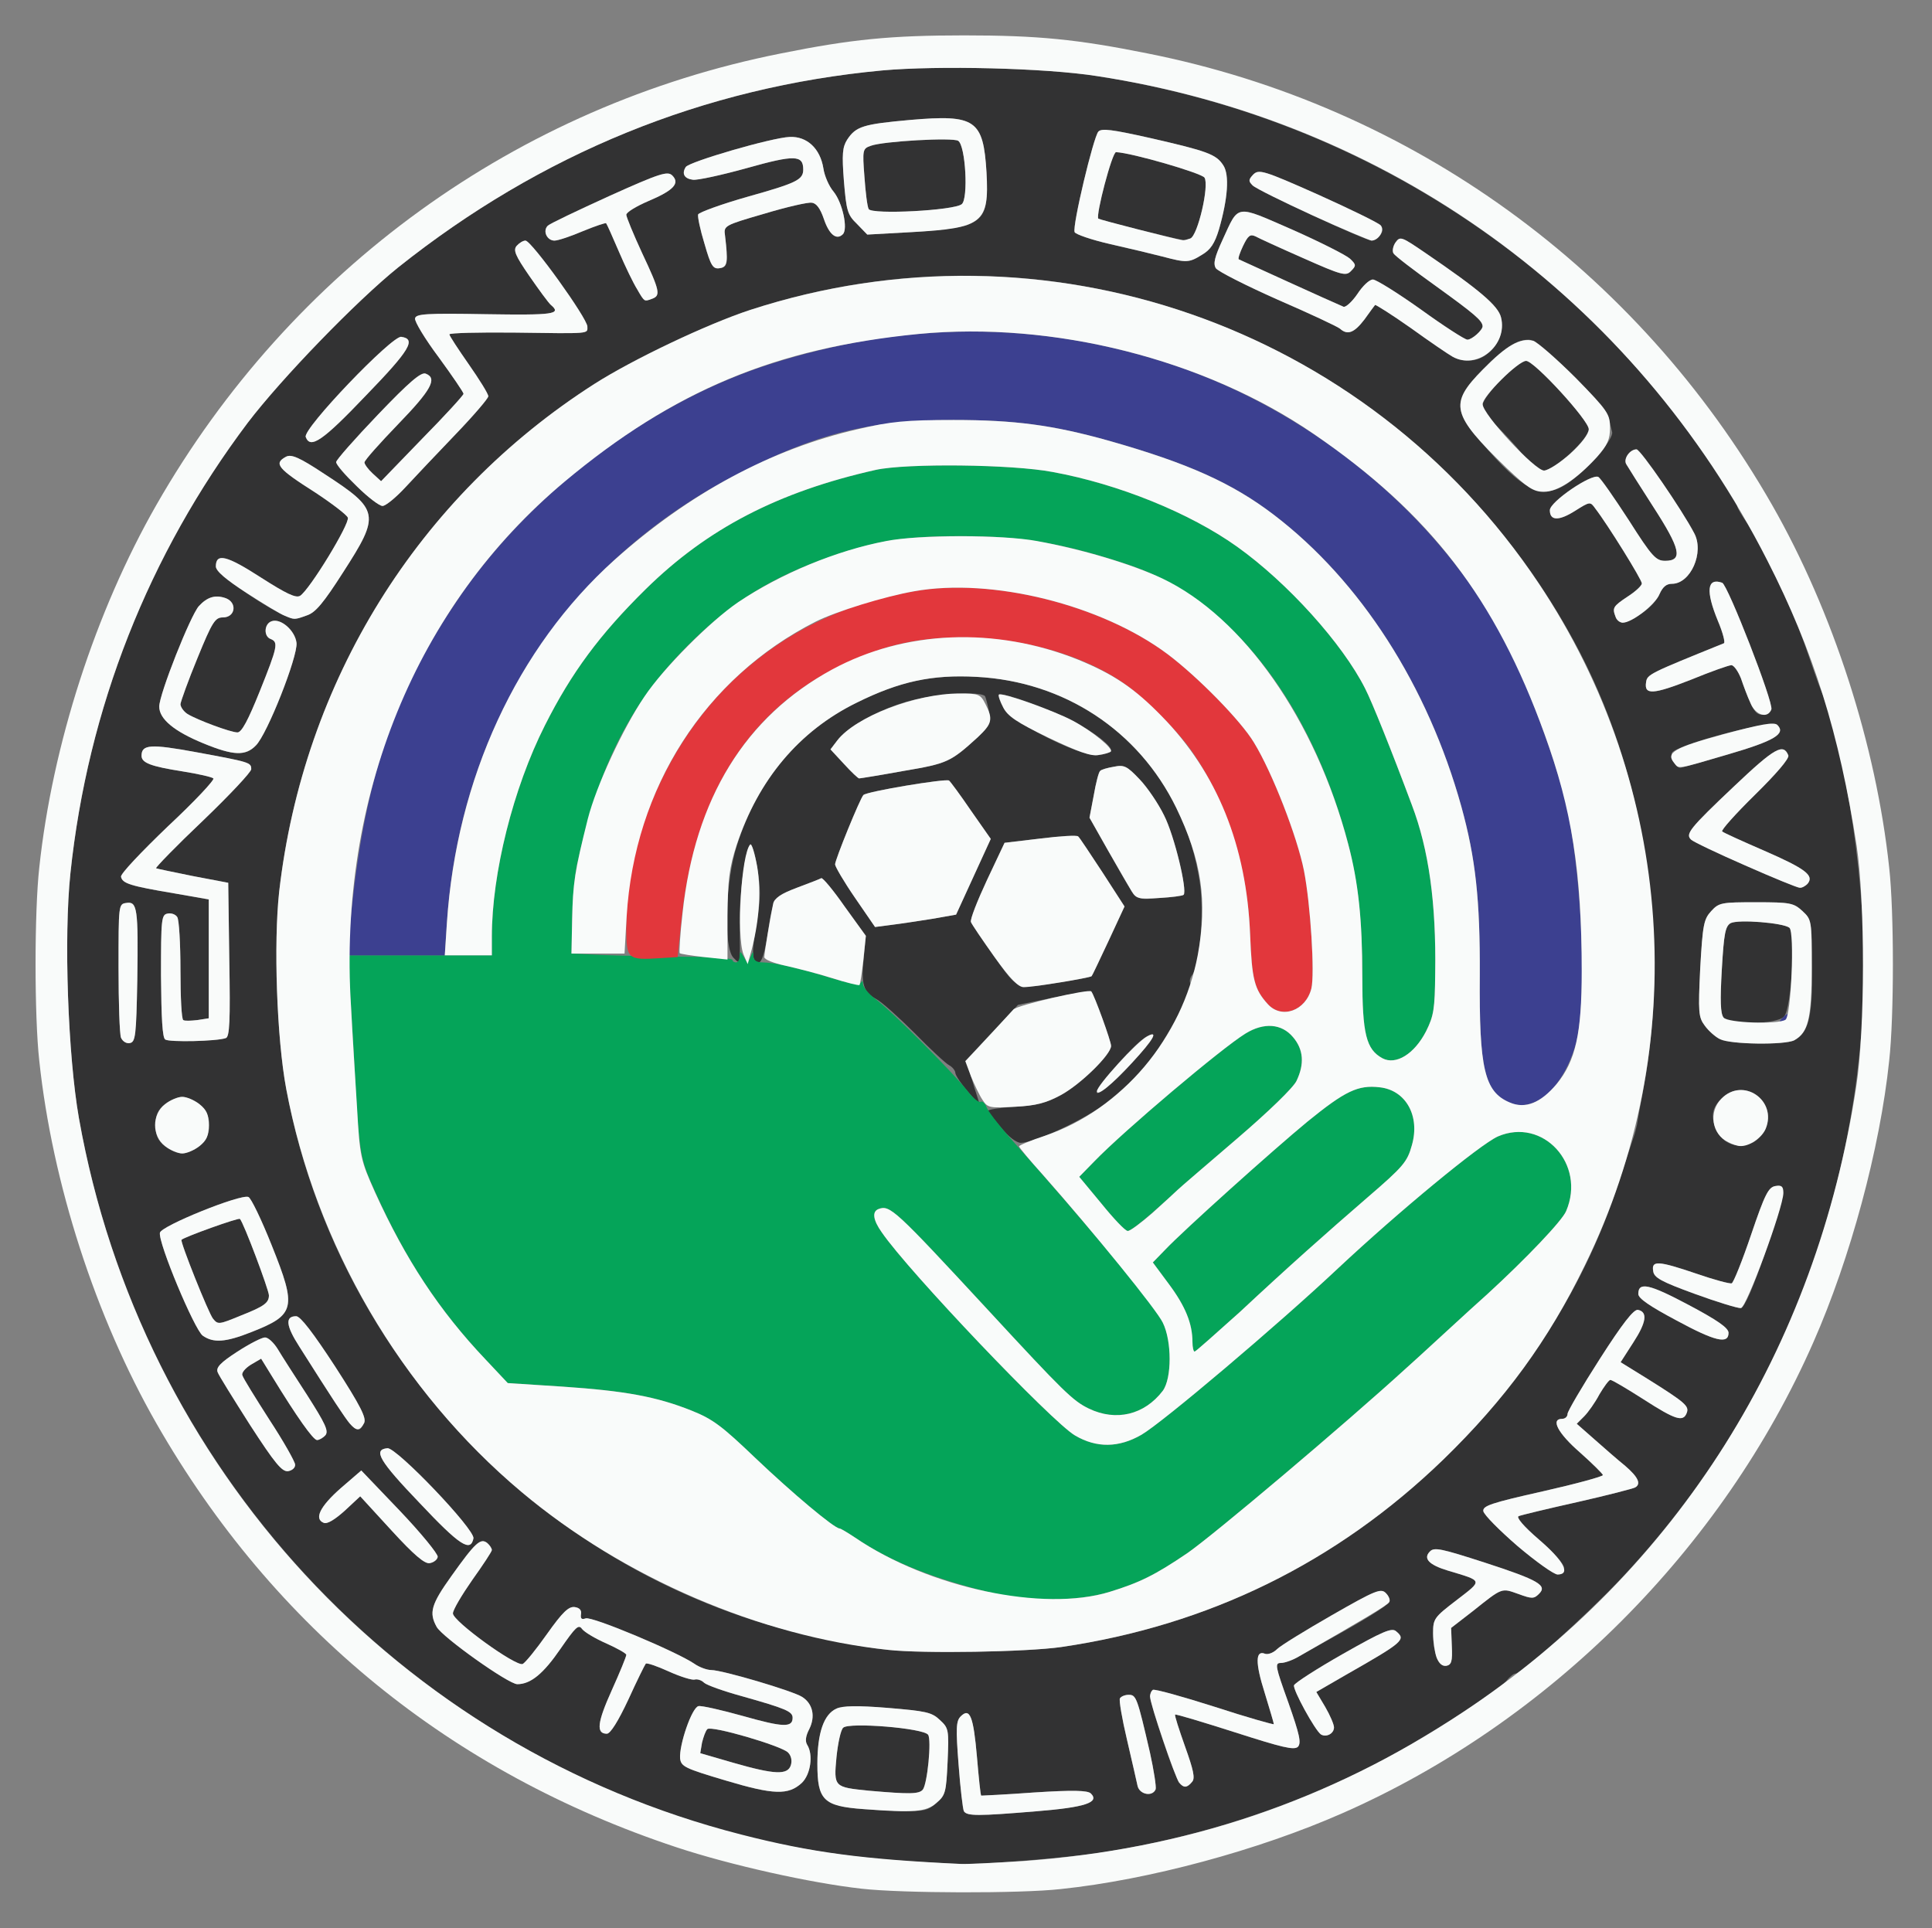 <!DOCTYPE svg PUBLIC "-//W3C//DTD SVG 20010904//EN" "http://www.w3.org/TR/2001/REC-SVG-20010904/DTD/svg10.dtd">
<svg version="1.0" xmlns="http://www.w3.org/2000/svg" width="546px" height="545px" viewBox="0 0 5460 5450" preserveAspectRatio="xMidYMid meet">
<rect x="0" y="0" width="5460" height="5450" fill="#808080" stroke="none"/>
<g id="layer101" fill="#323233" stroke="none">
 <path d="M2565 5260 c-1166 -70 -2137 -941 -2342 -2100 -31 -177 -43 -511 -24 -692 49 -466 221 -901 501 -1273 96 -126 307 -344 425 -439 404 -322 864 -510 1369 -557 157 -14 460 -7 606 16 636 98 1208 425 1608 922 76 94 202 278 202 295 0 4 14 27 31 52 41 62 131 253 164 351 15 44 31 89 35 100 79 191 137 586 127 871 -23 627 -268 1216 -692 1662 -97 102 -275 262 -292 262 -5 0 -17 9 -26 21 -28 32 -251 174 -367 233 -242 124 -490 205 -765 250 -90 15 -353 37 -410 34 -16 0 -84 -4 -150 -8z m366 -141 c136 -11 177 -25 152 -50 -9 -9 -50 -10 -160 -3 -81 6 -149 9 -150 9 -2 -1 -7 -50 -12 -109 -10 -115 -20 -141 -46 -115 -13 13 -14 33 -6 136 5 67 12 126 15 132 9 14 39 14 207 0z m-285 -23 c26 -22 28 -30 32 -117 4 -91 3 -95 -22 -118 -23 -22 -40 -25 -147 -34 -86 -7 -128 -6 -145 2 -36 16 -54 69 -54 156 0 118 17 127 242 133 57 2 71 -1 94 -22z m-380 -57 c25 -24 33 -80 15 -108 -6 -10 -4 -25 6 -44 18 -36 10 -72 -20 -91 -26 -17 -226 -76 -257 -76 -12 0 -34 -8 -48 -18 -50 -34 -290 -135 -307 -128 -11 4 -15 1 -13 -12 2 -11 -4 -18 -18 -20 -17 -2 -34 14 -78 76 -31 44 -62 82 -69 85 -20 7 -197 -121 -197 -143 0 -10 25 -52 55 -95 30 -42 55 -80 55 -84 0 -5 -6 -14 -13 -20 -19 -15 -34 -1 -101 93 -58 81 -64 104 -42 144 16 29 203 162 228 162 38 0 74 -30 122 -100 43 -62 51 -70 61 -56 7 9 37 27 69 41 31 14 56 28 56 32 0 5 -18 49 -41 100 -41 91 -45 123 -14 123 10 0 32 -35 61 -97 24 -53 47 -99 49 -101 3 -3 32 7 65 22 33 15 66 25 73 23 7 -2 19 1 27 9 8 7 56 24 107 38 124 35 143 43 143 61 0 28 -27 27 -140 -5 -61 -17 -118 -30 -126 -28 -19 4 -55 110 -52 148 3 23 14 28 128 62 137 41 178 42 216 7z m1000 18 c2 -7 -5 -53 -16 -103 -36 -156 -39 -164 -60 -164 -10 0 -21 4 -25 10 -3 5 6 58 20 117 14 59 27 118 30 131 6 24 42 31 51 9z m103 -21 c9 -10 4 -33 -20 -100 -17 -48 -30 -88 -28 -90 2 -2 78 21 169 50 134 43 167 51 178 41 10 -11 5 -34 -27 -125 -37 -103 -39 -112 -21 -112 11 0 36 -10 57 -22 21 -12 59 -33 84 -47 94 -52 159 -92 165 -103 3 -5 -1 -17 -9 -25 -14 -15 -29 -9 -153 62 -75 43 -145 86 -155 96 -10 10 -25 16 -34 13 -27 -11 -28 25 -1 110 14 46 26 86 26 89 0 2 -75 -19 -167 -49 -91 -29 -170 -51 -175 -48 -13 9 -10 27 28 141 45 134 57 151 83 119z m401 -154 c0 -8 -11 -34 -25 -58 l-25 -42 83 -48 c165 -94 171 -100 142 -124 -12 -10 -38 1 -149 64 -74 42 -136 82 -139 89 -4 12 59 127 76 139 15 9 37 -2 37 -20z m333 -229 l-2 -52 62 -48 c84 -67 80 -65 128 -48 38 14 44 14 58 0 25 -24 0 -39 -154 -89 -121 -39 -142 -44 -154 -31 -20 20 -2 38 51 54 100 30 99 26 25 83 -64 49 -67 53 -67 94 0 58 16 96 38 92 14 -3 17 -13 15 -55z m-1104 2 c416 -61 778 -238 1080 -530 233 -226 405 -498 496 -785 21 -63 40 -122 43 -130 3 -8 6 -22 8 -30 1 -8 9 -53 18 -100 79 -422 6 -899 -197 -1270 -456 -837 -1428 -1227 -2327 -934 -122 40 -332 140 -440 209 -499 319 -823 841 -891 1435 -16 145 -7 414 20 558 131 700 640 1280 1316 1500 107 35 286 75 385 85 100 11 391 6 489 -8z m1421 -224 c0 -11 -29 -44 -71 -80 -43 -37 -65 -63 -57 -66 7 -3 82 -21 167 -40 84 -19 157 -38 162 -41 18 -10 8 -30 -28 -61 -21 -17 -60 -51 -87 -75 l-50 -44 21 -21 c11 -11 31 -39 43 -62 13 -22 27 -41 31 -41 5 0 47 25 94 55 90 58 112 65 122 38 7 -19 -4 -29 -111 -96 l-76 -47 36 -56 c37 -57 41 -86 13 -92 -12 -2 -44 39 -108 139 -50 78 -91 148 -91 155 0 8 -7 14 -15 14 -34 0 -12 41 50 95 36 32 65 61 65 64 0 4 -77 25 -170 46 -147 33 -170 41 -168 56 4 24 186 179 210 179 11 0 18 -7 18 -19z m-3183 -31 c1 -8 -47 -67 -107 -130 l-109 -114 -58 50 c-59 52 -76 87 -48 98 10 4 31 -9 59 -34 l44 -41 88 96 c64 70 94 95 108 93 12 -2 22 -10 23 -18z m101 -52 c5 -25 -217 -257 -243 -255 -42 4 -23 36 91 155 113 120 144 140 152 100z m-504 -209 c-1 -9 -33 -66 -73 -127 -39 -61 -74 -117 -76 -125 -3 -7 8 -20 24 -30 l29 -17 32 52 c68 111 115 178 126 178 6 0 17 -6 24 -14 9 -12 -1 -33 -52 -113 -35 -54 -73 -113 -83 -130 -11 -18 -27 -33 -36 -33 -9 0 -44 18 -78 40 -48 31 -61 45 -56 58 3 9 45 76 92 150 70 108 90 132 107 130 12 -2 21 -10 20 -19z m195 -117 c7 -14 -9 -47 -82 -160 -62 -95 -98 -142 -110 -142 -32 0 -29 27 9 86 160 253 162 255 183 216z m-319 -257 c125 -49 129 -68 58 -245 -29 -73 -59 -135 -66 -137 -22 -9 -247 82 -250 101 -6 27 98 275 121 291 30 21 64 19 137 -10z m4175 2 c0 -14 -32 -36 -113 -79 -111 -59 -142 -66 -142 -31 0 13 33 35 108 75 109 59 147 68 147 35z m102 -222 c60 -172 64 -198 31 -193 -20 3 -30 22 -69 137 -25 74 -50 136 -55 138 -5 2 -50 -10 -99 -27 -109 -37 -128 -38 -123 -8 2 19 22 30 118 65 63 23 122 41 130 40 10 -2 33 -54 67 -152z m-4423 -306 c37 -29 37 -89 0 -118 -15 -12 -37 -21 -49 -21 -12 0 -34 9 -49 21 -20 16 -26 29 -26 59 0 30 6 43 26 59 15 12 37 21 49 21 12 0 34 -9 49 -21z m4390 -10 c13 -7 30 -24 36 -39 33 -80 -64 -147 -125 -85 -27 26 -31 51 -14 89 19 40 60 54 103 35z m-4566 -459 c3 -203 0 -223 -31 -218 -22 3 -22 5 -22 183 0 99 3 188 7 198 5 11 16 17 25 15 16 -3 18 -21 21 -178z m250 164 c11 -3 13 -48 10 -221 l-3 -218 -100 -19 c-55 -11 -102 -21 -104 -22 -2 -2 57 -63 133 -135 75 -72 136 -137 136 -145 0 -19 -3 -20 -155 -48 -130 -24 -155 -22 -155 10 0 20 26 30 115 44 44 7 84 16 88 20 4 4 -53 65 -128 135 -76 73 -135 135 -133 143 4 19 26 26 151 47 l97 17 0 168 0 168 -32 5 c-18 2 -36 3 -40 0 -5 -2 -8 -66 -8 -141 0 -75 -4 -143 -9 -150 -5 -8 -17 -12 -27 -10 -18 3 -19 15 -19 176 1 121 4 175 12 180 12 8 146 5 171 -4z m4433 6 c43 -24 53 -69 50 -243 -1 -92 -3 -99 -27 -122 -25 -23 -34 -25 -131 -25 -98 0 -105 1 -127 25 -21 23 -24 38 -31 161 -6 126 -5 139 13 163 10 14 30 32 43 38 29 15 183 17 210 3z m38 -443 c18 -23 -7 -42 -124 -93 -60 -26 -113 -50 -118 -54 -4 -3 38 -50 92 -103 61 -60 98 -103 95 -112 -14 -35 -38 -22 -152 86 -129 122 -139 136 -123 152 12 12 290 135 307 136 6 1 17 -5 23 -12z m-225 -365 c130 -38 164 -58 139 -83 -16 -16 -289 57 -298 79 -5 14 11 42 24 42 3 0 64 -17 135 -38z m-4161 -25 c32 -31 119 -252 115 -290 -4 -35 -45 -71 -71 -61 -21 8 -22 43 -2 50 22 9 20 21 -31 148 -33 82 -51 116 -63 116 -19 0 -113 -35 -141 -52 -11 -7 -20 -20 -20 -28 1 -8 22 -67 48 -130 42 -103 50 -115 72 -115 35 0 41 -41 9 -54 -30 -11 -53 -4 -77 22 -24 27 -112 249 -112 284 0 35 42 70 125 104 85 35 119 36 148 6z m4283 -102 c7 -18 -123 -352 -139 -358 -43 -15 -47 23 -12 108 14 33 21 61 17 63 -210 85 -217 88 -220 110 -6 37 20 35 127 -7 56 -23 107 -41 114 -41 7 0 19 17 27 37 31 87 40 103 60 103 12 0 23 -7 26 -15z m-367 -271 c22 -14 45 -39 51 -55 9 -20 19 -29 35 -29 53 0 92 -89 63 -143 -35 -67 -152 -237 -163 -237 -19 0 -38 27 -29 42 4 7 38 61 76 120 77 119 85 153 34 153 -26 0 -37 -11 -103 -115 -41 -63 -79 -118 -86 -122 -19 -10 -137 70 -137 94 0 30 25 31 71 2 43 -27 43 -27 58 -6 34 44 131 200 131 211 0 6 -18 23 -40 37 -42 28 -44 32 -34 58 9 23 29 20 73 -10z m-3771 5 c24 -8 47 -36 102 -122 105 -163 103 -176 -54 -278 -71 -47 -93 -56 -108 -48 -35 19 -24 33 83 101 47 31 89 63 92 71 6 17 -108 204 -135 221 -12 7 -39 -6 -111 -52 -96 -62 -127 -70 -127 -31 0 23 181 144 221 148 3 1 20 -4 37 -10z m277 -361 c27 -29 90 -96 142 -150 51 -53 93 -102 93 -108 0 -7 -25 -47 -55 -90 -30 -43 -55 -81 -55 -85 0 -4 82 -6 183 -5 219 3 207 4 207 -17 0 -23 -158 -243 -175 -243 -7 0 -18 7 -25 15 -10 12 -4 27 36 85 27 39 54 76 61 82 31 26 7 29 -184 26 -169 -3 -198 -1 -200 12 -2 8 28 58 67 110 38 52 70 99 70 103 0 4 -53 62 -117 127 l-116 120 -24 -22 c-13 -12 -23 -26 -23 -31 0 -6 43 -54 95 -108 94 -97 112 -130 78 -143 -13 -5 -46 23 -135 116 -65 68 -118 128 -118 134 0 18 113 124 131 124 9 0 38 -24 64 -52z m3291 -16 c56 -41 125 -122 120 -141 -2 -9 -7 -27 -10 -41 -7 -35 -197 -220 -225 -220 -35 0 -72 24 -133 87 -80 82 -81 111 -5 199 124 146 178 170 253 116z m-3402 -244 c125 -129 143 -160 100 -166 -26 -4 -279 260 -270 283 13 35 48 11 170 -117z m3164 -114 c35 -25 54 -69 44 -107 -8 -33 -61 -78 -215 -183 -66 -45 -70 -47 -83 -29 -7 10 -10 24 -6 31 4 7 59 49 122 94 108 78 129 96 130 112 0 11 -30 38 -43 38 -7 0 -66 -38 -131 -85 -66 -47 -127 -85 -136 -85 -10 0 -29 18 -44 41 -15 22 -33 38 -39 36 -29 -12 -292 -132 -296 -134 -3 -2 3 -19 12 -38 14 -29 20 -34 35 -27 9 5 70 33 136 62 108 48 120 51 134 36 15 -15 15 -18 -3 -35 -11 -10 -84 -47 -163 -82 -163 -71 -150 -73 -197 29 -22 48 -27 67 -19 80 6 9 85 49 175 89 90 39 169 76 176 82 21 19 40 12 69 -26 15 -21 29 -40 30 -41 1 -2 47 27 101 65 54 39 107 75 118 81 28 16 67 15 93 -4z m-2354 -160 c23 -9 21 -22 -29 -128 -25 -54 -45 -103 -45 -109 0 -7 28 -24 63 -39 71 -30 89 -50 67 -72 -13 -13 -34 -7 -178 58 -90 41 -168 78 -174 84 -15 15 -2 42 19 42 10 0 46 -12 81 -27 34 -14 64 -24 65 -22 2 2 18 38 36 80 32 75 67 139 75 139 2 0 11 -3 20 -6z m210 -119 c-1 -16 -3 -43 -5 -59 -4 -28 -3 -29 111 -62 63 -19 124 -33 134 -31 13 1 24 16 34 45 15 45 36 62 54 44 15 -15 -1 -89 -26 -120 -13 -15 -26 -45 -29 -66 -9 -56 -46 -91 -95 -89 -51 2 -284 70 -294 85 -12 19 -4 33 20 36 12 2 81 -13 153 -33 135 -38 159 -37 159 4 0 29 -18 38 -157 77 -74 21 -137 44 -140 50 -2 6 6 44 18 83 18 63 24 72 43 69 16 -2 21 -9 20 -33z m1343 -5 c24 -14 36 -32 48 -72 25 -87 30 -154 12 -181 -20 -31 -45 -40 -207 -77 -107 -24 -137 -28 -146 -18 -14 16 -74 267 -67 284 2 6 48 22 101 34 53 12 120 28 147 35 68 18 75 18 112 -5z m503 -55 c9 -11 9 -19 2 -28 -6 -7 -86 -46 -177 -87 -155 -69 -167 -72 -183 -57 -14 15 -14 19 -2 31 16 16 317 155 336 156 6 0 17 -7 24 -15z m-1164 -30 c48 -20 57 -45 52 -147 -9 -150 -31 -165 -216 -149 -133 12 -153 18 -178 56 -13 21 -15 40 -9 117 7 84 10 95 37 121 l29 30 126 -7 c70 -4 141 -13 159 -21z"/>
 <path d="M2455 5061 c-98 -10 -99 -10 -91 -95 4 -39 12 -77 19 -83 16 -16 227 1 240 20 10 15 -2 138 -15 155 -11 13 -38 13 -153 3z"/>
 <path d="M2072 4982 l-93 -27 5 -30 c4 -16 10 -33 15 -38 11 -11 209 47 228 66 9 9 12 23 8 36 -9 28 -45 27 -163 -7z"/>
 <path d="M2830 3188 c-19 -22 -36 -44 -38 -48 -1 -4 32 -9 75 -12 62 -3 90 -11 131 -33 57 -31 142 -115 142 -139 0 -13 -47 -143 -56 -154 -1 -2 -48 6 -105 17 l-102 21 -73 78 c-43 44 -72 83 -70 92 3 8 12 38 20 65 l16 50 -35 -40 c-19 -22 -34 -45 -35 -52 0 -7 -8 -17 -17 -22 -10 -5 -54 -46 -98 -91 -44 -44 -93 -88 -108 -96 -37 -20 -44 -42 -36 -117 l6 -62 -60 -83 c-32 -46 -62 -82 -66 -80 -3 2 -34 14 -68 27 -68 26 -67 23 -84 134 -8 50 -16 77 -25 77 -19 0 -21 -27 -5 -115 11 -66 11 -93 1 -154 -7 -40 -16 -69 -20 -64 -14 15 -31 144 -30 222 2 123 3 118 -17 98 -29 -28 -23 -218 10 -319 58 -183 175 -322 338 -402 121 -60 213 -80 339 -73 329 17 587 258 632 590 11 85 -2 228 -24 254 -5 7 -7 16 -4 22 11 17 -82 185 -134 244 -29 31 -81 78 -116 103 -65 46 -191 103 -229 104 -12 0 -35 -17 -55 -42z m369 -184 c62 -67 76 -93 43 -75 -21 11 -59 49 -107 107 -74 87 -22 61 64 -32z m-201 -228 c45 -7 84 -15 87 -17 2 -2 23 -47 48 -100 l45 -97 -62 -96 c-35 -53 -65 -99 -69 -102 -3 -4 -51 -1 -107 6 l-101 12 -50 106 c-27 58 -48 111 -45 118 2 6 32 50 66 98 69 96 60 93 188 72z m-364 -179 l68 -12 49 -107 49 -107 -56 -80 c-30 -44 -58 -82 -62 -85 -10 -6 -233 31 -242 41 -10 11 -80 183 -80 196 0 6 25 49 56 94 l57 83 46 -6 c25 -3 77 -11 115 -17z m711 -68 c11 -12 -26 -167 -55 -224 -16 -33 -47 -79 -69 -102 -36 -38 -44 -42 -73 -36 -18 3 -36 8 -39 12 -4 3 -12 34 -18 69 l-12 63 52 92 c88 154 72 140 145 135 35 -2 66 -6 69 -9z m-792 -350 c125 -21 133 -25 210 -96 35 -32 38 -39 32 -72 -4 -20 -9 -39 -11 -43 -10 -15 -132 -8 -210 12 -84 22 -177 72 -208 113 l-19 25 38 41 c21 23 40 41 43 41 3 0 59 -9 125 -21z m586 -54 c13 -14 -72 -75 -149 -107 -86 -37 -161 -61 -168 -54 -2 2 4 18 13 35 21 41 223 143 269 135 16 -2 32 -7 35 -9z"/>
 <path d="M602 3727 c-12 -14 -94 -219 -89 -223 8 -8 161 -63 165 -59 10 9 82 201 82 216 0 21 -13 31 -79 57 -63 26 -65 26 -79 9z"/>
 <path d="M4871 2876 c-9 -11 -10 -48 -5 -136 6 -103 10 -122 25 -131 22 -11 148 -1 166 13 18 15 6 227 -15 251 -20 22 -153 25 -171 3z"/>
 <path d="M4303 1284 c-21 -26 -55 -62 -75 -82 -22 -20 -38 -45 -38 -57 0 -25 99 -125 123 -125 23 0 177 168 177 193 0 27 -97 116 -127 117 -14 0 -35 -17 -60 -46z"/>
 <path d="M3222 650 c-62 -15 -115 -30 -118 -32 -8 -9 39 -188 50 -188 45 2 241 59 250 72 14 22 -19 164 -40 172 -19 7 -6 9 -142 -24z"/>
 <path d="M2455 591 c-4 -7 -9 -48 -12 -91 -6 -77 -5 -80 18 -88 35 -13 232 -24 247 -14 21 14 29 164 10 179 -21 18 -253 30 -263 14z"/>
 </g>
<g id="layer102" fill="#05a459" stroke="none">
 <path d="M2775 4495 c-155 -40 -267 -87 -358 -149 -21 -14 -41 -26 -44 -26 -15 0 -135 -101 -238 -199 -94 -90 -120 -110 -180 -134 -100 -40 -189 -56 -365 -68 l-155 -10 -63 -67 c-130 -137 -226 -283 -310 -470 -46 -101 -47 -104 -62 -392 -6 -107 -13 -214 -15 -237 l-5 -43 205 0 205 0 0 -53 c0 -178 60 -419 150 -597 75 -149 155 -257 285 -385 174 -171 374 -275 650 -337 87 -19 385 -16 500 6 186 34 388 116 521 211 143 102 298 274 362 401 19 37 73 171 132 329 48 126 69 278 66 475 -1 102 -4 121 -26 165 -33 64 -85 96 -123 76 -46 -25 -57 -68 -57 -231 0 -216 -21 -341 -85 -520 -120 -330 -326 -561 -576 -644 -184 -61 -302 -81 -474 -81 -155 0 -239 13 -365 57 -168 58 -284 130 -406 252 -163 164 -252 339 -314 622 -6 28 -12 96 -13 150 l-2 99 85 4 c47 2 149 4 228 5 78 0 142 4 142 9 0 4 5 7 10 7 6 0 10 -8 10 -17 1 -16 2 -16 12 2 11 19 11 19 19 0 7 -17 8 -18 8 -2 1 11 9 17 26 17 32 0 100 15 197 45 54 16 78 20 82 11 2 -6 5 -3 5 6 1 9 16 27 33 40 41 28 223 211 262 261 15 20 32 34 37 31 5 -3 13 4 17 15 4 11 32 48 63 83 239 269 411 476 436 526 25 52 25 158 -1 193 -52 68 -132 87 -209 50 -45 -22 -70 -46 -287 -281 -261 -282 -275 -295 -307 -283 -19 7 -16 31 9 66 75 110 482 537 546 574 61 36 124 35 188 -2 60 -35 387 -312 554 -469 174 -163 402 -351 453 -374 127 -55 250 78 193 211 -11 27 -113 134 -222 234 -17 15 -73 66 -124 113 -51 47 -98 90 -104 95 -174 159 -547 474 -621 525 -90 61 -134 83 -219 109 -96 29 -239 28 -361 -4z"/>
 <path d="M3370 3793 c0 -52 -20 -101 -66 -163 l-46 -62 34 -35 c54 -57 306 -283 403 -363 107 -87 143 -104 204 -97 74 8 115 81 91 164 -13 47 -24 60 -125 147 -118 102 -225 197 -361 324 -68 61 -125 112 -128 112 -3 0 -6 -12 -6 -27z"/>
 <path d="M3113 3402 l-63 -76 43 -44 c83 -86 360 -320 427 -361 52 -32 102 -28 134 10 30 35 33 76 10 124 -9 19 -78 86 -169 164 -85 73 -160 137 -167 144 -73 68 -132 117 -141 116 -7 0 -40 -35 -74 -77z"/>
 </g>
<g id="layer103" fill="#3c4090" stroke="none">
 <path d="M4265 3116 c-70 -30 -85 -97 -83 -361 1 -212 -12 -330 -52 -475 -95 -342 -285 -638 -530 -825 -118 -90 -243 -146 -465 -209 -160 -45 -268 -59 -440 -59 -238 0 -392 39 -615 155 -484 250 -780 710 -817 1266 l-6 92 -137 0 -138 0 4 -47 c35 -417 114 -667 297 -943 202 -306 546 -569 887 -679 388 -125 765 -125 1141 -1 416 138 786 454 964 825 61 126 134 334 156 440 43 214 54 555 20 664 -38 121 -116 187 -186 157z"/>
 <path d="M5030 2886 c0 -2 7 -9 15 -16 9 -7 15 -8 15 -2 0 5 -7 12 -15 16 -8 3 -15 4 -15 2z"/>
 </g>
<g id="layer104" fill="#e2373c" stroke="none">
 <path d="M3583 2838 c-38 -42 -45 -69 -50 -196 -8 -197 -63 -371 -164 -518 -40 -58 -136 -154 -193 -193 -180 -124 -474 -165 -684 -97 -331 108 -522 363 -565 756 l-12 115 -49 3 c-93 6 -96 3 -96 -87 0 -254 117 -523 306 -702 140 -131 304 -212 508 -248 219 -39 529 38 716 178 85 64 207 188 244 250 52 85 122 266 141 361 19 97 31 294 21 334 -16 63 -84 87 -123 44z"/>
 </g>
<g id="layer105" fill="#f9fbfa" stroke="none">
 <path d="M2435 5338 c-144 -16 -372 -67 -523 -117 -637 -211 -1139 -620 -1470 -1198 -172 -301 -294 -678 -331 -1025 -14 -125 -14 -421 0 -546 37 -347 159 -724 331 -1025 381 -666 1020 -1128 1765 -1276 199 -40 310 -51 518 -51 208 0 319 11 518 51 745 148 1384 610 1765 1276 172 301 294 678 331 1025 14 125 14 421 0 546 -26 249 -110 559 -214 795 -257 585 -747 1075 -1332 1332 -236 104 -546 188 -795 214 -115 13 -449 12 -563 -1z m455 -78 c461 -33 866 -170 1243 -420 608 -403 1000 -1027 1113 -1770 25 -161 25 -521 1 -680 -49 -316 -122 -551 -252 -805 -377 -742 -1071 -1244 -1895 -1370 -146 -23 -449 -30 -606 -16 -505 47 -965 235 -1369 557 -118 95 -329 313 -425 439 -280 372 -452 807 -501 1273 -19 181 -7 515 24 692 175 988 905 1778 1872 2025 199 51 345 70 620 83 17 1 95 -3 175 -8z"/>
 <path d="M2724 5119 c-3 -6 -10 -65 -15 -132 -8 -103 -7 -123 6 -136 26 -26 36 0 46 115 5 59 10 108 12 109 1 0 69 -3 150 -9 110 -7 151 -6 160 3 25 25 -16 39 -152 50 -168 14 -198 14 -207 0z"/>
 <path d="M2440 5113 c-113 -8 -130 -25 -130 -128 0 -87 18 -140 54 -156 17 -8 59 -9 145 -2 107 9 124 12 147 34 25 23 26 27 22 118 -4 87 -6 95 -32 117 -28 25 -65 28 -206 17z m168 -55 c13 -17 25 -140 15 -155 -13 -19 -224 -36 -240 -20 -7 6 -15 44 -19 83 -8 85 -7 85 91 95 115 10 142 10 153 -3z"/>
 <path d="M2050 5032 c-114 -34 -125 -39 -128 -62 -3 -38 33 -144 52 -148 8 -2 65 11 126 28 113 32 140 33 140 5 0 -18 -19 -26 -143 -61 -51 -14 -99 -31 -107 -38 -8 -8 -20 -11 -27 -9 -7 2 -40 -8 -73 -23 -33 -15 -62 -25 -65 -22 -2 2 -25 48 -49 101 -29 62 -51 97 -61 97 -31 0 -27 -32 14 -123 23 -51 41 -95 41 -100 0 -4 -25 -18 -56 -32 -32 -14 -62 -32 -69 -41 -10 -14 -18 -6 -61 56 -48 70 -84 100 -122 100 -25 0 -212 -133 -228 -162 -22 -40 -16 -63 42 -144 67 -94 82 -108 101 -93 7 6 13 15 13 20 0 4 -25 42 -55 84 -30 43 -55 85 -55 95 0 22 177 150 197 143 7 -3 38 -41 69 -85 44 -62 61 -78 78 -76 14 2 20 9 18 20 -2 13 2 16 13 12 17 -7 257 94 307 128 14 10 36 18 48 18 31 0 231 59 257 76 30 19 38 55 20 91 -10 19 -12 34 -6 44 18 28 10 84 -15 108 -38 35 -79 34 -216 -7z m185 -43 c4 -13 1 -27 -8 -36 -19 -19 -217 -77 -228 -66 -5 5 -11 22 -15 38 l-5 30 93 27 c118 34 154 35 163 7z"/>
 <path d="M3215 5048 c-3 -13 -16 -72 -30 -131 -14 -59 -23 -112 -20 -117 4 -6 15 -10 25 -10 21 0 24 8 60 164 11 50 18 96 16 103 -9 22 -45 15 -51 -9z"/>
 <path d="M3332 5038 c-11 -15 -82 -223 -82 -243 0 -8 4 -16 8 -19 5 -3 84 19 175 48 92 30 167 51 167 49 0 -3 -12 -43 -26 -89 -27 -85 -26 -121 1 -110 9 3 24 -3 34 -13 10 -10 80 -53 155 -96 124 -71 139 -77 153 -62 8 8 13 20 9 25 -5 9 -73 49 -254 153 -18 11 -41 19 -52 19 -18 0 -16 9 21 112 32 91 37 114 27 125 -11 10 -44 2 -178 -41 -91 -29 -167 -52 -169 -50 -2 2 11 42 28 90 24 67 29 90 20 100 -14 17 -24 18 -37 2z"/>
 <path d="M3733 4902 c-17 -12 -80 -127 -76 -139 3 -7 65 -47 139 -89 111 -63 137 -74 149 -64 29 24 23 30 -142 124 l-83 48 25 42 c14 24 25 50 25 58 0 18 -22 29 -37 20z"/>
 <path d="M4060 4685 c-5 -14 -10 -46 -10 -69 0 -41 3 -45 67 -94 74 -57 75 -53 -25 -83 -53 -16 -71 -34 -51 -54 12 -13 33 -8 154 31 154 50 179 65 154 89 -14 14 -20 14 -58 0 -48 -17 -44 -19 -128 48 l-62 48 2 52 c2 42 -1 52 -15 55 -12 2 -21 -6 -28 -23z"/>
 <path d="M2510 4663 c-362 -38 -749 -205 -1036 -446 -342 -287 -582 -699 -665 -1139 -27 -144 -36 -413 -20 -558 68 -594 392 -1116 891 -1435 108 -69 318 -169 440 -209 833 -271 1741 43 2228 772 385 575 435 1308 131 1928 -104 214 -225 379 -400 549 -302 292 -664 469 -1080 530 -98 14 -389 19 -489 8z m626 -164 c85 -26 129 -48 219 -109 74 -51 447 -366 621 -525 6 -5 53 -48 104 -95 51 -47 107 -98 124 -113 109 -100 211 -207 222 -234 57 -133 -66 -266 -193 -211 -51 23 -279 211 -453 374 -167 157 -494 434 -554 469 -64 37 -127 38 -188 2 -64 -37 -471 -464 -546 -574 -25 -35 -28 -59 -9 -66 32 -12 46 1 307 283 217 235 242 259 287 281 77 37 157 18 209 -50 26 -35 26 -141 0 -193 -17 -36 -195 -255 -339 -418 -37 -41 -67 -77 -67 -80 0 -3 33 -17 73 -30 217 -74 388 -276 432 -511 28 -152 11 -267 -61 -416 -107 -219 -317 -357 -564 -370 -126 -7 -218 13 -339 73 -163 80 -278 218 -339 402 -21 65 -25 97 -26 200 l0 124 -66 -7 c-36 -4 -67 -9 -69 -11 -2 -2 1 -53 8 -114 35 -324 177 -554 423 -688 205 -111 461 -121 694 -28 101 41 161 82 237 160 157 160 240 366 250 618 5 127 12 154 50 196 39 43 107 19 123 -44 10 -40 -2 -237 -21 -334 -19 -95 -89 -276 -141 -361 -37 -62 -159 -186 -244 -250 -187 -140 -497 -217 -716 -178 -85 15 -221 57 -279 86 -313 159 -512 469 -534 833 l-6 105 -75 0 -75 0 2 -99 c2 -99 7 -133 44 -281 24 -94 99 -256 160 -346 54 -81 186 -213 265 -267 121 -81 277 -146 419 -173 90 -18 329 -18 425 0 127 23 268 65 355 106 229 109 433 400 525 750 29 109 40 214 40 375 0 163 11 206 57 231 38 20 90 -12 123 -76 22 -44 25 -63 26 -165 3 -197 -18 -349 -66 -475 -59 -158 -113 -292 -132 -329 -64 -127 -219 -299 -362 -401 -133 -95 -335 -177 -521 -211 -115 -22 -413 -25 -500 -6 -276 62 -476 166 -650 337 -130 128 -210 236 -285 385 -90 178 -150 419 -150 597 l0 53 -67 0 -66 0 6 -92 c27 -407 198 -778 473 -1025 210 -188 443 -314 688 -370 94 -22 136 -26 271 -26 172 0 280 14 440 59 222 63 347 119 465 209 245 187 435 483 530 825 40 145 53 263 52 475 -2 266 13 331 85 361 44 19 87 1 132 -52 54 -66 71 -143 71 -319 0 -280 -28 -458 -105 -670 -139 -384 -323 -623 -653 -849 -308 -211 -737 -319 -1117 -282 -404 40 -691 160 -999 417 -420 351 -641 892 -604 1483 4 78 12 206 17 286 8 141 10 148 51 240 86 189 181 334 312 472 l63 67 155 10 c176 12 265 28 365 68 60 24 86 44 180 134 103 98 223 199 238 199 3 0 23 12 44 26 207 141 532 211 719 153z m368 -791 c136 -127 243 -222 361 -324 101 -87 112 -100 125 -147 24 -83 -17 -156 -91 -164 -61 -7 -97 10 -204 97 -97 80 -349 306 -403 363 l-34 35 46 62 c46 62 66 111 66 163 0 15 3 27 6 27 3 0 60 -51 128 -112z m-247 -280 c32 -29 64 -58 71 -65 7 -7 82 -71 167 -144 91 -78 160 -145 169 -164 23 -48 20 -89 -10 -124 -32 -38 -82 -42 -134 -10 -67 41 -344 275 -427 361 l-43 44 63 76 c34 42 67 77 74 77 6 1 38 -23 70 -51z"/>
 <path d="M2777 3109 c-9 -13 -23 -43 -33 -67 l-16 -43 63 -67 c34 -37 68 -73 73 -79 10 -12 214 -59 220 -51 9 11 56 141 56 154 0 24 -85 108 -142 139 -41 22 -69 30 -129 33 -72 4 -78 3 -92 -19z"/>
 <path d="M3100 3084 c0 -16 113 -140 142 -155 33 -18 19 8 -43 75 -57 62 -99 96 -99 80z"/>
 <path d="M2350 2764 c-41 -13 -101 -28 -132 -35 -32 -7 -58 -17 -58 -24 0 -12 17 -113 25 -151 3 -15 22 -28 67 -45 35 -13 66 -25 69 -27 4 -2 34 34 66 80 l60 83 -7 68 c-4 37 -9 69 -11 71 -2 2 -38 -7 -79 -20z"/>
 <path d="M2810 2704 c-34 -48 -64 -92 -66 -98 -3 -7 18 -60 45 -118 l50 -106 101 -12 c56 -7 104 -10 107 -6 4 3 34 49 69 102 l62 96 -45 97 c-25 53 -46 98 -48 100 -6 5 -164 31 -192 31 -15 0 -38 -23 -83 -86z"/>
 <path d="M2101 2697 c-20 -52 -6 -283 19 -310 4 -5 13 24 20 63 12 72 5 161 -19 246 l-8 29 -12 -28z"/>
 <path d="M2416 2537 c-31 -45 -56 -88 -56 -94 0 -13 70 -185 80 -196 9 -10 232 -47 242 -41 4 3 32 41 62 85 l56 80 -49 107 -49 107 -68 12 c-38 6 -90 14 -115 17 l-46 6 -57 -83z"/>
 <path d="M3198 2519 c-8 -13 -38 -66 -67 -116 l-52 -92 12 -63 c6 -35 14 -66 18 -69 3 -4 21 -9 39 -12 29 -6 37 -2 73 36 22 23 53 69 69 102 29 57 66 212 55 224 -3 3 -34 7 -69 9 -59 4 -65 2 -78 -19z"/>
 <path d="M2385 2159 l-38 -41 19 -25 c51 -67 222 -133 345 -133 55 0 60 2 74 30 22 43 19 55 -22 94 -77 70 -86 74 -210 95 -66 12 -122 21 -125 21 -3 0 -22 -18 -43 -41z"/>
 <path d="M2963 2085 c-89 -43 -116 -61 -128 -86 -9 -17 -14 -33 -12 -36 8 -7 157 46 209 74 56 30 115 79 107 87 -3 3 -19 8 -35 10 -21 4 -59 -10 -141 -49z"/>
 <path d="M4289 4370 c-52 -45 -95 -89 -97 -99 -2 -15 21 -23 168 -56 93 -21 170 -42 170 -46 0 -3 -29 -32 -65 -64 -62 -54 -84 -95 -50 -95 8 0 15 -6 15 -14 0 -7 41 -77 91 -155 64 -100 96 -141 108 -139 28 6 24 35 -13 92 l-36 56 76 47 c107 67 118 77 111 96 -10 27 -32 20 -122 -38 -47 -30 -89 -55 -94 -55 -4 0 -18 19 -31 41 -12 23 -32 51 -43 62 l-21 21 50 44 c27 24 66 58 87 75 36 31 46 51 28 61 -5 3 -78 22 -162 41 -85 19 -160 37 -167 40 -8 3 14 29 57 66 70 60 91 99 53 99 -10 0 -61 -36 -113 -80z"/>
 <path d="M1106 4325 l-88 -96 -44 41 c-28 25 -49 38 -59 34 -28 -11 -11 -46 48 -98 l58 -50 109 114 c60 63 108 122 107 130 -1 8 -11 16 -23 18 -14 2 -44 -23 -108 -93z"/>
 <path d="M1186 4248 c-114 -119 -133 -151 -91 -155 26 -2 248 230 243 255 -8 40 -39 20 -152 -100z"/>
 <path d="M707 4028 c-47 -74 -89 -141 -92 -150 -5 -13 8 -27 56 -58 34 -22 69 -40 78 -40 9 0 25 15 36 33 10 17 48 76 83 130 51 80 61 101 52 113 -7 8 -18 14 -24 14 -11 0 -58 -67 -126 -178 l-32 -52 -29 17 c-16 10 -27 23 -24 30 2 8 37 64 76 125 40 61 72 118 73 127 1 9 -8 17 -20 19 -17 2 -37 -22 -107 -130z"/>
 <path d="M988 4023 c-14 -17 -47 -67 -142 -217 -38 -59 -41 -86 -9 -86 12 0 48 47 110 142 73 113 89 146 82 160 -12 23 -22 23 -41 1z"/>
 <path d="M573 3775 c-23 -16 -127 -264 -121 -291 3 -19 228 -110 250 -101 7 2 37 64 66 137 71 177 67 196 -58 245 -73 29 -107 31 -137 10z m108 -57 c66 -26 79 -36 79 -57 0 -15 -72 -207 -82 -216 -4 -4 -157 51 -165 59 -5 4 77 209 89 223 14 17 16 17 79 -9z"/>
 <path d="M4738 3732 c-75 -40 -108 -62 -108 -75 0 -35 31 -28 142 31 81 43 113 65 113 79 0 33 -38 24 -147 -35z"/>
 <path d="M4790 3657 c-96 -35 -116 -46 -118 -65 -5 -30 14 -29 123 8 49 17 94 29 99 27 5 -2 30 -64 55 -138 39 -115 49 -134 69 -137 17 -3 22 1 22 20 -1 43 -104 323 -120 325 -8 1 -67 -17 -130 -40z"/>
 <path d="M466 3239 c-37 -29 -37 -89 0 -118 15 -12 37 -21 49 -21 12 0 34 9 49 21 20 16 26 29 26 59 0 30 -6 43 -26 59 -15 12 -37 21 -49 21 -12 0 -34 -9 -49 -21z"/>
 <path d="M4884 3228 c-47 -22 -56 -86 -19 -123 61 -62 158 5 125 85 -11 26 -47 51 -73 49 -7 0 -22 -5 -33 -11z"/>
 <path d="M342 2933 c-4 -10 -7 -99 -7 -198 0 -178 0 -180 22 -183 31 -5 34 15 31 218 -3 157 -5 175 -21 178 -9 2 -20 -4 -25 -15z"/>
 <path d="M467 2938 c-8 -5 -11 -59 -12 -180 0 -161 1 -173 19 -176 10 -2 22 2 27 10 5 7 9 75 9 150 0 75 3 139 8 141 4 3 22 2 40 0 l32 -5 0 -168 0 -168 -97 -17 c-125 -21 -147 -28 -151 -47 -2 -8 57 -70 133 -143 75 -70 132 -131 128 -135 -4 -4 -44 -13 -88 -20 -89 -14 -115 -24 -115 -44 0 -32 25 -34 155 -10 152 28 155 29 155 48 0 8 -61 73 -136 145 -76 72 -135 133 -133 135 2 1 49 11 104 22 l100 19 3 218 c3 173 1 218 -10 221 -25 9 -159 12 -171 4z"/>
 <path d="M4861 2937 c-13 -6 -33 -24 -43 -38 -18 -24 -19 -37 -13 -163 7 -123 10 -138 31 -161 22 -24 29 -25 127 -25 97 0 106 2 131 25 26 24 26 26 26 160 0 144 -10 183 -49 205 -27 14 -181 12 -210 -3z m185 -55 c16 -11 26 -248 11 -260 -18 -14 -144 -24 -166 -13 -15 9 -19 28 -25 131 -5 88 -4 125 5 136 12 15 154 20 175 6z"/>
 <path d="M4932 2446 c-78 -34 -147 -67 -153 -73 -16 -16 -6 -30 123 -152 114 -108 138 -121 152 -86 3 9 -34 52 -95 112 -54 53 -96 100 -92 103 5 4 58 28 118 54 117 51 142 70 124 93 -6 7 -17 13 -23 12 -6 0 -75 -28 -154 -63z"/>
 <path d="M4731 2156 c-24 -29 1 -43 140 -81 108 -29 143 -35 152 -26 25 25 -9 45 -139 83 -150 44 -138 42 -153 24z"/>
 <path d="M575 2101 c-83 -34 -125 -69 -125 -104 0 -35 88 -257 112 -284 24 -26 47 -33 77 -22 32 13 26 54 -9 54 -22 0 -30 12 -72 115 -26 63 -47 122 -48 130 0 8 9 21 20 28 28 17 122 52 141 52 12 0 30 -34 63 -116 51 -127 53 -139 31 -148 -20 -7 -19 -42 2 -50 26 -10 67 26 71 61 4 38 -83 259 -115 290 -29 30 -63 29 -148 -6z"/>
 <path d="M4947 1987 c-8 -17 -20 -49 -27 -70 -8 -20 -20 -37 -27 -37 -7 0 -58 18 -114 41 -107 42 -133 44 -127 7 3 -22 10 -25 220 -110 4 -2 -3 -30 -17 -63 -35 -85 -31 -123 12 -108 16 6 146 340 139 358 -10 27 -45 17 -59 -18z"/>
 <path d="M4566 1744 c-10 -26 -8 -30 34 -58 22 -14 40 -31 40 -37 0 -11 -97 -167 -131 -211 -15 -21 -15 -21 -58 6 -46 29 -71 28 -71 -2 0 -24 118 -104 137 -94 7 4 45 59 86 122 66 104 77 115 103 115 51 0 43 -34 -34 -153 -38 -59 -72 -113 -76 -120 -9 -15 10 -42 29 -42 11 0 128 170 163 237 29 54 -10 143 -63 143 -16 0 -26 9 -35 29 -12 30 -78 81 -104 81 -7 0 -17 -7 -20 -16z"/>
 <path d="M804 1740 c-11 -4 -59 -33 -107 -64 -59 -38 -87 -62 -87 -75 0 -39 31 -31 127 31 72 46 99 59 111 52 27 -17 141 -204 135 -221 -3 -8 -45 -40 -92 -71 -107 -68 -118 -82 -83 -101 15 -8 37 1 108 48 157 102 159 115 54 278 -55 86 -78 114 -102 122 -35 13 -36 13 -64 1z"/>
 <path d="M1008 1374 c-32 -31 -58 -61 -58 -68 0 -6 53 -66 118 -134 89 -93 122 -121 135 -116 34 13 16 46 -78 143 -52 54 -95 102 -95 108 0 5 10 19 23 31 l24 22 116 -120 c64 -65 117 -123 117 -127 0 -4 -32 -51 -70 -103 -39 -52 -69 -102 -67 -110 2 -13 31 -15 200 -12 191 3 215 0 184 -26 -7 -6 -34 -43 -61 -82 -40 -58 -46 -73 -36 -85 7 -8 18 -15 25 -15 17 0 175 220 175 243 0 21 12 20 -207 17 -101 -1 -183 1 -183 5 0 4 25 42 55 85 30 43 55 83 55 90 0 6 -42 55 -93 108 -52 54 -115 121 -142 150 -26 28 -55 52 -64 52 -9 0 -42 -25 -73 -56z"/>
 <path d="M4258 1323 c-157 -152 -164 -181 -67 -279 67 -68 105 -90 142 -81 12 4 66 51 120 105 91 93 97 102 97 141 0 33 -7 49 -37 83 -58 63 -111 98 -150 98 -29 0 -46 -11 -105 -67z m180 -41 c32 -29 52 -56 52 -69 0 -25 -154 -193 -177 -193 -22 0 -123 100 -123 122 0 29 148 188 174 188 12 -1 45 -22 74 -48z"/>
 <path d="M864 1235 c-9 -23 244 -287 270 -283 43 6 25 37 -100 166 -122 128 -157 152 -170 117z"/>
 <path d="M4105 1008 c-11 -6 -64 -42 -118 -81 -54 -38 -100 -67 -101 -65 -1 1 -15 20 -30 41 -29 38 -48 45 -69 26 -7 -6 -86 -43 -176 -82 -90 -40 -169 -80 -175 -89 -8 -13 -3 -32 19 -80 47 -102 34 -100 197 -29 79 35 152 72 163 82 18 17 18 20 3 35 -14 15 -26 12 -134 -36 -66 -29 -127 -57 -136 -62 -15 -7 -21 -2 -35 27 -9 19 -15 36 -12 38 4 2 267 122 296 134 6 2 24 -14 39 -36 15 -23 34 -41 44 -41 9 0 70 38 136 85 65 47 124 85 131 85 13 0 43 -27 43 -38 -1 -16 -22 -34 -130 -112 -63 -45 -118 -87 -122 -94 -4 -7 -1 -21 6 -31 13 -18 17 -16 83 29 154 105 207 150 215 183 20 79 -68 150 -137 111z"/>
 <path d="M1801 818 c-11 -17 -34 -65 -52 -107 -18 -42 -34 -78 -36 -80 -1 -2 -31 8 -65 22 -35 15 -71 27 -81 27 -21 0 -34 -27 -19 -42 6 -6 84 -43 174 -84 144 -65 165 -71 178 -58 22 22 4 42 -67 72 -35 15 -63 32 -63 39 0 6 20 55 45 109 50 106 52 119 29 128 -23 9 -23 9 -43 -26z"/>
 <path d="M1991 689 c-12 -39 -20 -77 -18 -83 3 -6 66 -29 140 -50 139 -39 157 -48 157 -77 0 -41 -24 -42 -159 -4 -72 20 -141 35 -153 33 -24 -3 -32 -17 -20 -36 10 -15 243 -83 294 -85 49 -2 86 33 95 89 3 21 16 51 29 66 25 31 41 105 26 120 -18 18 -39 1 -54 -44 -10 -29 -21 -44 -34 -45 -10 -2 -71 12 -134 31 -114 33 -115 34 -111 62 9 74 7 89 -15 92 -19 3 -25 -6 -43 -69z"/>
 <path d="M3285 725 c-27 -7 -94 -23 -147 -35 -53 -12 -99 -28 -101 -34 -7 -17 53 -268 67 -284 9 -10 39 -6 146 18 162 37 187 46 207 77 18 27 13 94 -12 181 -12 40 -24 58 -48 72 -37 23 -44 23 -112 5z m79 -51 c21 -8 54 -150 40 -172 -9 -13 -205 -70 -250 -72 -11 0 -58 179 -50 188 4 3 210 56 238 61 3 1 13 -2 22 -5z"/>
 <path d="M3710 609 c-85 -39 -162 -77 -170 -85 -12 -12 -12 -16 2 -31 16 -15 28 -12 183 57 91 41 171 80 177 87 12 14 -6 43 -26 43 -6 -1 -81 -32 -166 -71z"/>
 <path d="M2422 633 c-27 -26 -30 -37 -37 -121 -6 -77 -4 -96 9 -117 25 -38 45 -44 178 -56 185 -16 207 -1 216 149 8 142 -11 157 -211 168 l-126 7 -29 -30z m296 -56 c19 -15 11 -165 -10 -179 -15 -10 -212 1 -247 14 -23 8 -24 11 -18 88 3 43 8 84 12 91 10 16 242 4 263 -14z"/>
 </g>

</svg>